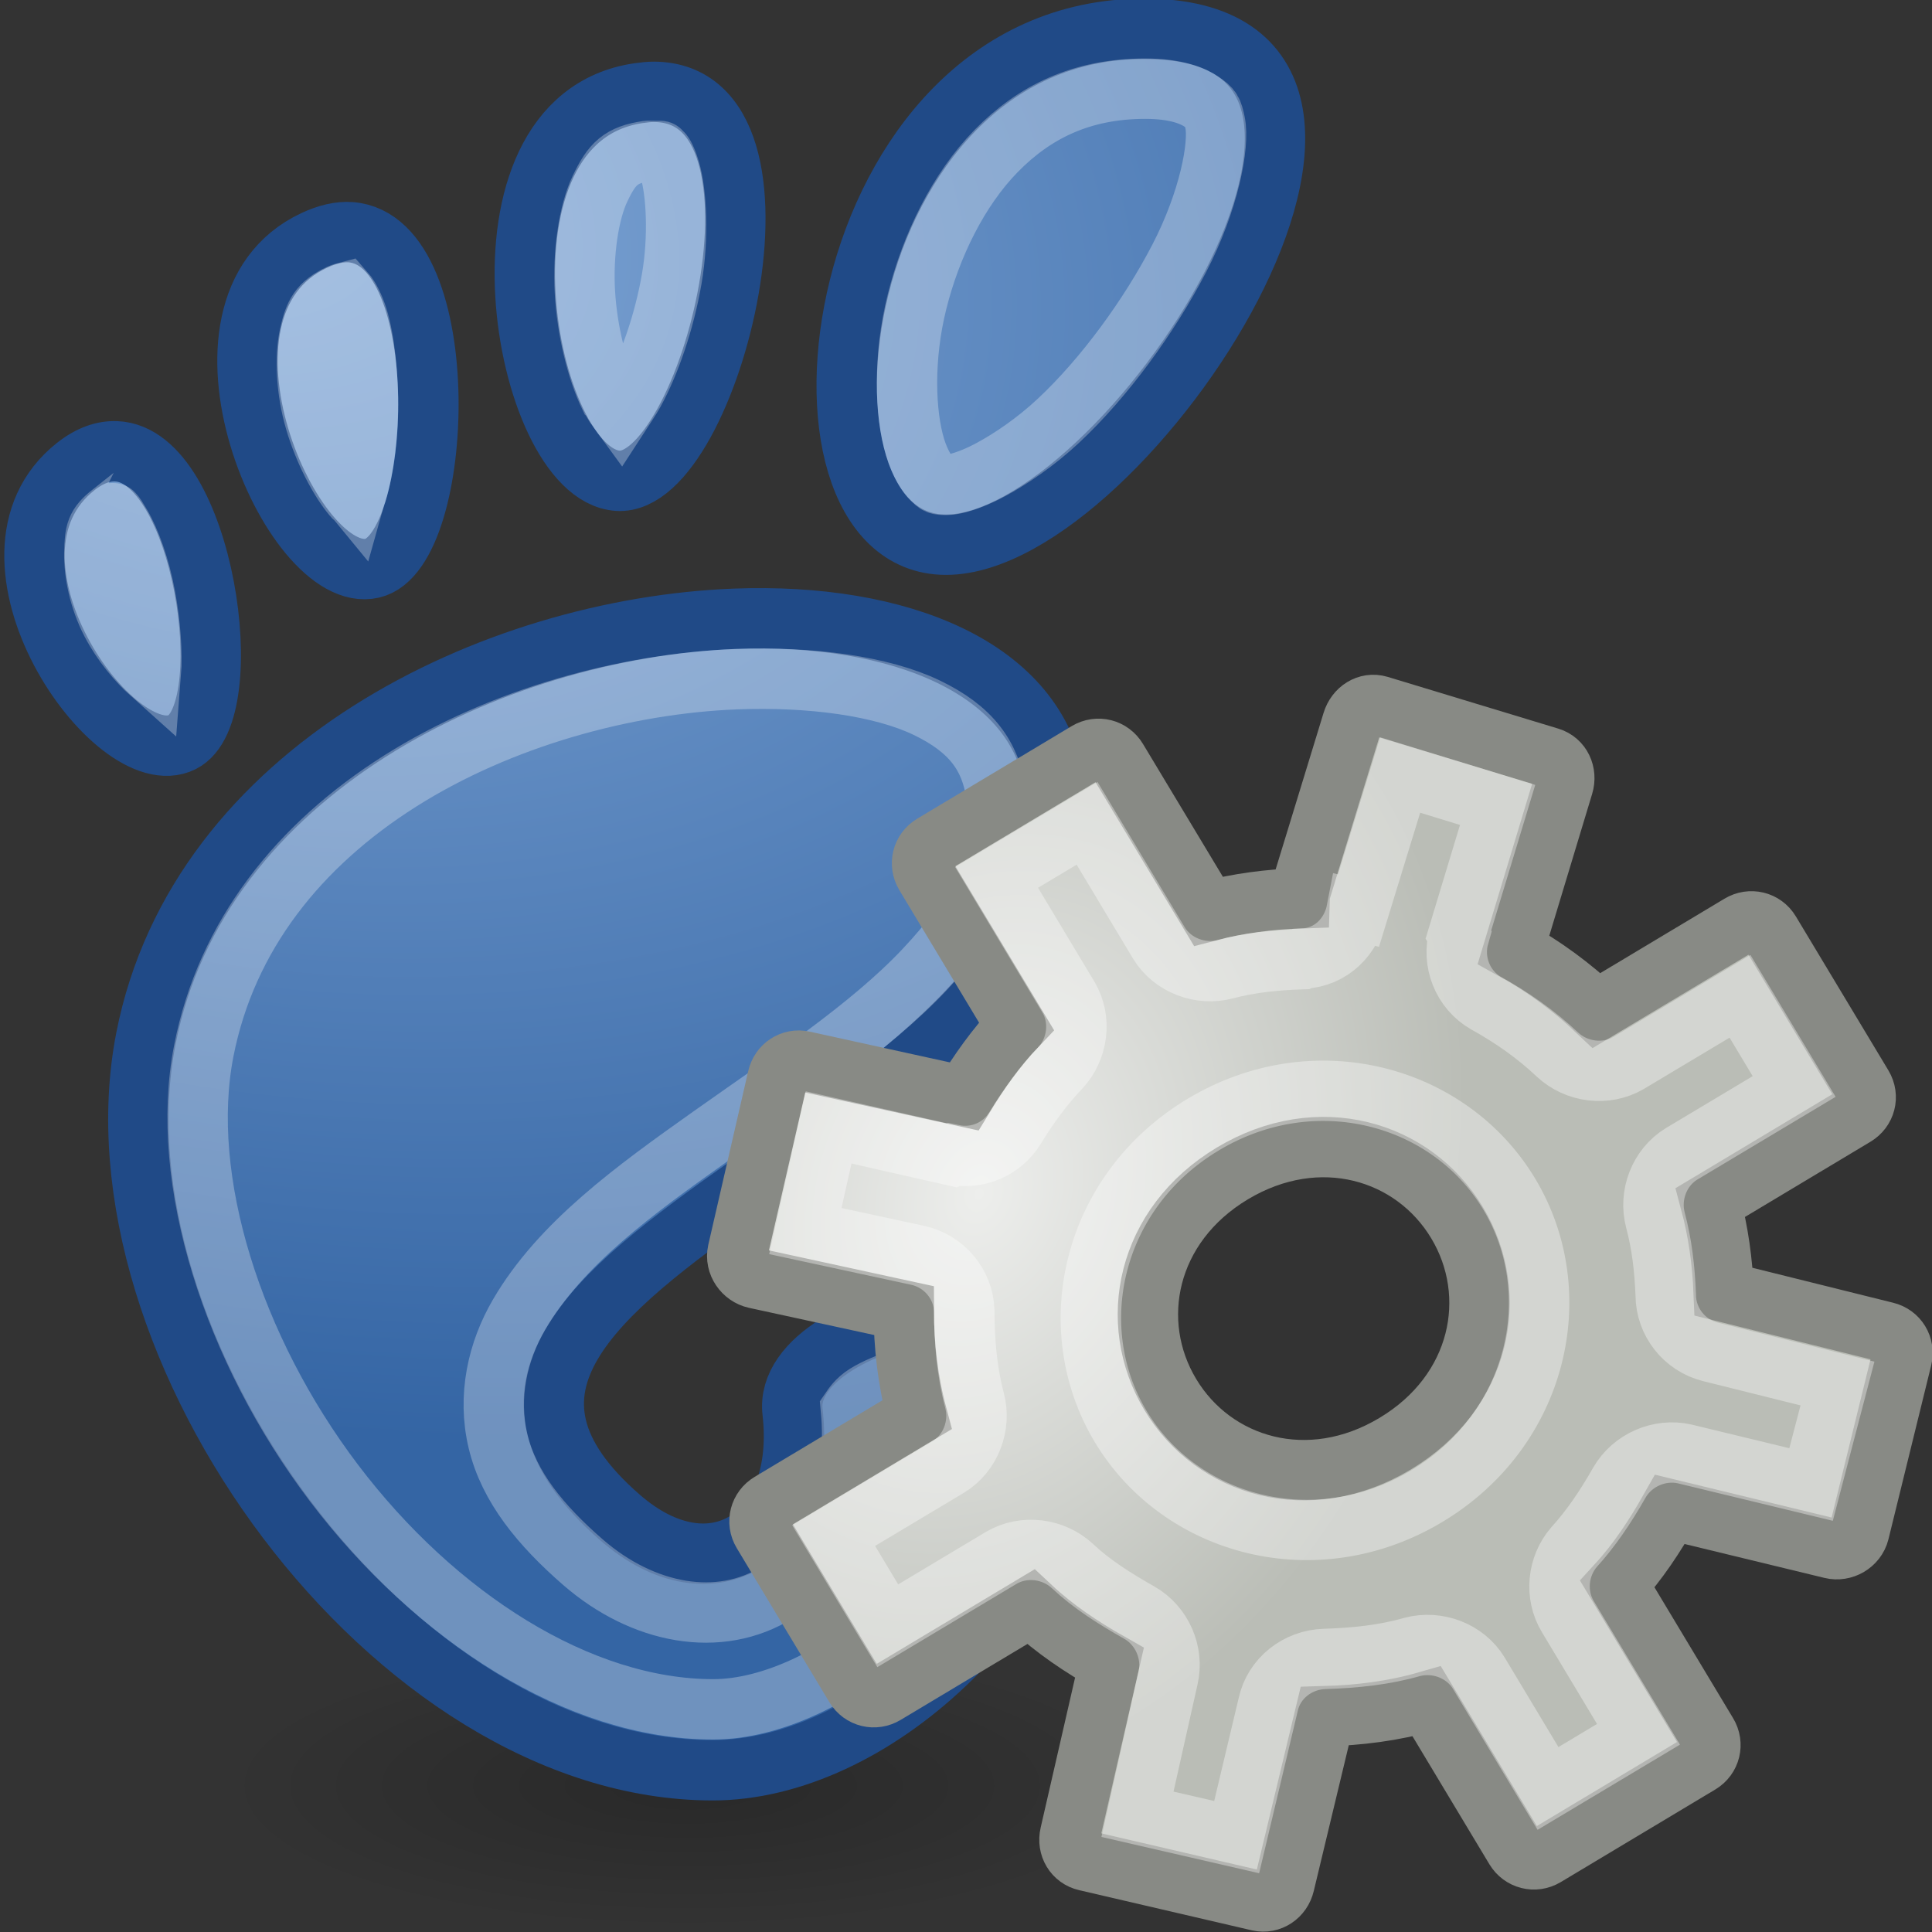 <svg xmlns="http://www.w3.org/2000/svg" xmlns:svg="http://www.w3.org/2000/svg" xmlns:xlink="http://www.w3.org/1999/xlink" id="svg11300" width="32" height="32" version="1.0"><rect width="100%" height="100%" fill="#333333" stroke="none"/><defs id="defs3"><linearGradient id="linearGradient8700"><stop style="stop-color:#000;stop-opacity:1" id="stop8702" offset="0"/><stop style="stop-color:#000;stop-opacity:0" id="stop8704" offset="1"/></linearGradient><linearGradient id="linearGradient4362"><stop style="stop-color:#83a9d8;stop-opacity:1" id="stop4364" offset="0"/><stop style="stop-color:#3465a4;stop-opacity:1" id="stop4366" offset="1"/></linearGradient><linearGradient id="linearGradient8440"><stop style="stop-color:#edeeec;stop-opacity:1" id="stop8442" offset="0"/><stop style="stop-color:#babdb6;stop-opacity:1" id="stop8444" offset="1"/></linearGradient><radialGradient id="radialGradient7917" cx="-30.094" cy="19.634" r="12.989" fx="-30.094" fy="19.634" gradientTransform="matrix(-0.415,1.47,-2.047,-0.579,31.568,58.959)" gradientUnits="userSpaceOnUse" xlink:href="#linearGradient4362"/><radialGradient id="radialGradient8706" cx="-3.875" cy="35.438" r="8" fx="-3.875" fy="35.438" gradientTransform="matrix(1,0,0,0.367,0,22.425)" gradientUnits="userSpaceOnUse" xlink:href="#linearGradient8700"/><linearGradient id="linearGradient8388" x1="25.058" x2="25.058" y1="47.028" y2="39.999" gradientUnits="userSpaceOnUse" xlink:href="#linearGradient3702"/><radialGradient id="radialGradient8386" cx="4.993" cy="43.5" r="2.5" fx="4.993" fy="43.5" gradientTransform="matrix(2.004,0,0,1.4,-20.012,-104.4)" gradientUnits="userSpaceOnUse" xlink:href="#linearGradient3688"/><radialGradient id="radialGradient8384" cx="4.993" cy="43.5" r="2.5" fx="4.993" fy="43.5" gradientTransform="matrix(2.004,0,0,1.4,27.988,-17.4)" gradientUnits="userSpaceOnUse" xlink:href="#linearGradient3688"/><radialGradient id="radialGradient8382" cx="8.144" cy="7.268" r="38.159" fx="8.144" fy="7.268" gradientTransform="matrix(0.977,0,0,1.029,3.316,0.978)" gradientUnits="userSpaceOnUse" xlink:href="#linearGradient15662"/><radialGradient id="radialGradient8380" cx="8.824" cy="3.756" r="37.752" fx="8.824" fy="3.756" gradientTransform="matrix(0.999,0,0,1.052,2.802,0.46)" gradientUnits="userSpaceOnUse" xlink:href="#linearGradient269"/><radialGradient id="radialGradient8378" cx="33.967" cy="35.737" r="86.708" fx="33.967" fy="35.737" gradientTransform="matrix(0.991,0,0,1.06,-0.658,-0.198)" gradientUnits="userSpaceOnUse" xlink:href="#linearGradient259"/><linearGradient id="linearGradient8376" x1="33.396" x2="34.17" y1="36.921" y2="38.07" gradientTransform="matrix(-2.48131e-2,-0.757,0.757,-2.481981e-2,8.222,36.168)" gradientUnits="userSpaceOnUse" xlink:href="#linearGradient2251"/><radialGradient id="radialGradient8374" cx="31.863" cy="2.367" r="37.752" fx="31.863" fy="2.367" gradientTransform="matrix(0.332,0,0,0.354,20.105,9.582)" gradientUnits="userSpaceOnUse" xlink:href="#linearGradient269"/><radialGradient id="radialGradient8372" cx="30.654" cy="14.937" r="86.708" fx="30.654" fy="14.937" gradientTransform="matrix(0.148,1.009137e-2,-1.104438e-2,0.162,25.06,12.817)" gradientUnits="userSpaceOnUse" xlink:href="#linearGradient259"/><radialGradient id="radialGradient8370" cx="37.03" cy="12.989" r="4.293" fx="37.03" fy="12.989" gradientTransform="matrix(1.745,0,0,1.284,-26.583,-3.478)" gradientUnits="userSpaceOnUse" xlink:href="#linearGradient4790"/><linearGradient id="linearGradient3702"><stop style="stop-color:black;stop-opacity:0" id="stop3704" offset="0"/><stop id="stop3710" offset=".5" style="stop-color:black;stop-opacity:1"/><stop style="stop-color:black;stop-opacity:0" id="stop3706" offset="1"/></linearGradient><linearGradient id="linearGradient3688"><stop style="stop-color:black;stop-opacity:1" id="stop3690" offset="0"/><stop style="stop-color:black;stop-opacity:0" id="stop3692" offset="1"/></linearGradient><linearGradient id="linearGradient4790"><stop style="stop-color:#000;stop-opacity:1" id="stop4792" offset="0"/><stop style="stop-color:#000;stop-opacity:0" id="stop4794" offset="1"/></linearGradient><linearGradient id="linearGradient2251"><stop style="stop-color:#fff;stop-opacity:1" id="stop2253" offset="0"/><stop style="stop-color:#fff;stop-opacity:0" id="stop2255" offset="1"/></linearGradient><linearGradient id="linearGradient15662"><stop id="stop15664" offset="0" style="stop-color:#fff;stop-opacity:1"/><stop id="stop15666" offset="1" style="stop-color:#f8f8f8;stop-opacity:1"/></linearGradient><linearGradient id="linearGradient269"><stop id="stop270" offset="0" style="stop-color:#a3a3a3;stop-opacity:1"/><stop id="stop271" offset="1" style="stop-color:#8a8a8a;stop-opacity:1"/></linearGradient><linearGradient id="linearGradient259"><stop id="stop260" offset="0" style="stop-color:#fafafa;stop-opacity:1"/><stop id="stop261" offset="1" style="stop-color:#bbb;stop-opacity:1"/></linearGradient><linearGradient id="linearGradient3990"><stop id="stop3992" offset="0" style="stop-color:#6795cf;stop-opacity:1"/><stop id="stop3994" offset="1" style="stop-color:#3465a4;stop-opacity:1"/></linearGradient><radialGradient id="radialGradient8125" cx="56.704" cy="10.241" r="14.75" fx="56.704" fy="10.241" gradientTransform="matrix(0.498,0.172,-0.226,0.649,-9.71,3.373)" gradientUnits="userSpaceOnUse" xlink:href="#linearGradient8440"/><radialGradient id="radialGradient8129" cx="-45.67" cy="10.424" r="13.104" fx="-45.67" fy="10.424" gradientTransform="matrix(8.7606339e-2,1.314,-1.701,0.116,65.817,67.547)" gradientUnits="userSpaceOnUse" xlink:href="#linearGradient3990"/></defs><g id="layer1"><path style="opacity:.2;fill:url(#radialGradient8706);fill-opacity:1;stroke:none" id="path8698" d="M 4.125,35.438 A 8,2.938 0 1 1 -11.875,35.438 A 8,2.938 0 1 1 4.125,35.438 z" transform="matrix(0.965,0,0,0.811,15.134,0.843)"/><path id="path8" d="M 18.952,0.477 C 13.699,0.477 12.714,9.022 15.669,9.022 C 18.623,9.022 24.205,0.477 18.952,0.477 z M 10.831,1.521 C 10.748,1.521 10.663,1.531 10.571,1.544 C 7.615,1.983 8.657,7.853 10.231,7.963 C 11.755,8.069 13.417,1.532 10.831,1.521 z M 5.807,3.846 C 5.626,3.833 5.423,3.879 5.2,3.984 C 2.824,5.104 4.836,9.722 6.167,9.411 C 7.375,9.13 7.553,3.977 5.807,3.846 z M 1.924,7.475 C 1.717,7.467 1.494,7.539 1.256,7.726 C -0.646,9.228 1.899,12.855 3.018,12.292 C 3.997,11.8 3.37,7.53 1.924,7.475 z M 12.166,10.249 C 8.182,10.404 3.289,12.743 2.417,17.201 C 1.424,22.28 6.502,29.321 11.805,29.321 C 14.415,29.321 17.428,26.633 17.991,23.223 C 18.421,20.623 12.929,21.663 13.127,23.383 C 13.363,25.445 11.799,26.466 10.271,25.136 C 5.405,20.904 18.329,18.79 17.477,13.009 C 17.19,11.059 14.891,10.144 12.166,10.249 z" style="fill:url(#radialGradient7917);fill-opacity:1;stroke:#204a87;stroke-width:1;stroke-opacity:1"/><path style="fill:none;stroke:#fff;stroke-width:1;stroke-miterlimit:4;stroke-opacity:.292;stroke-dasharray:none" id="path8152" d="M 18.969,1.469 C 17.911,1.469 17.131,1.856 16.5,2.5 C 15.872,3.141 15.418,4.076 15.188,5 C 14.958,5.918 14.988,6.848 15.156,7.406 C 15.242,7.69 15.366,7.87 15.438,7.938 C 15.526,8.022 15.522,8.031 15.688,8.031 C 15.802,8.031 16.075,7.959 16.406,7.781 C 16.737,7.603 17.153,7.323 17.531,6.969 C 18.293,6.256 19.034,5.239 19.531,4.281 C 20.025,3.329 20.202,2.396 20.125,2.031 C 20.083,1.831 20.067,1.796 19.906,1.688 C 19.765,1.591 19.492,1.469 18.969,1.469 z M 10.719,2.5 C 10.285,2.564 10.136,2.707 9.938,3.125 C 9.75,3.518 9.65,4.201 9.688,4.844 C 9.725,5.488 9.891,6.138 10.094,6.562 C 10.105,6.572 10.116,6.582 10.125,6.594 C 10.151,6.682 10.217,6.756 10.281,6.844 C 10.349,6.739 10.442,6.606 10.5,6.5 C 10.758,6.031 11.002,5.335 11.125,4.625 C 11.247,3.922 11.204,3.178 11.094,2.812 C 11.038,2.628 10.99,2.55 10.969,2.531 C 10.936,2.502 10.934,2.499 10.938,2.5 C 10.941,2.501 10.916,2.5 10.844,2.5 C 10.757,2.5 10.747,2.496 10.719,2.5 z M 5.719,4.844 C 5.704,4.848 5.672,4.853 5.625,4.875 C 5.29,5.033 5.204,5.195 5.125,5.562 C 5.048,5.922 5.072,6.472 5.219,6.969 C 5.366,7.47 5.619,7.949 5.844,8.219 C 5.861,8.241 5.86,8.232 5.875,8.25 C 5.884,8.218 5.891,8.191 5.906,8.156 C 6.023,7.775 6.103,7.172 6.094,6.594 C 6.085,6.015 6.006,5.44 5.875,5.125 C 5.804,4.953 5.742,4.87 5.719,4.844 z M 1.844,8.5 C 1.591,8.7 1.57,8.809 1.562,9.156 C 1.555,9.482 1.642,9.925 1.844,10.312 C 2.022,10.655 2.287,10.966 2.5,11.156 C 2.526,10.831 2.491,10.328 2.406,9.875 C 2.316,9.393 2.158,8.955 2,8.688 C 1.932,8.573 1.907,8.532 1.875,8.5 C 1.872,8.497 1.846,8.502 1.844,8.5 z M 12.188,11.25 C 10.367,11.321 8.288,11.885 6.625,12.938 C 4.96,13.991 3.75,15.488 3.375,17.406 C 2.957,19.541 3.853,22.346 5.531,24.562 C 7.21,26.779 9.59,28.312 11.812,28.312 C 12.778,28.313 13.965,27.757 14.969,26.812 C 15.973,25.868 16.79,24.556 17.031,23.094 C 17.062,22.906 17.054,22.86 17.062,22.875 C 17.071,22.89 17.032,22.848 16.906,22.781 C 16.75,22.698 16.255,22.598 15.75,22.656 C 15.235,22.716 14.649,22.904 14.344,23.094 C 14.196,23.186 14.125,23.299 14.094,23.344 C 14.212,24.605 13.807,25.792 12.875,26.375 C 11.913,26.977 10.646,26.736 9.656,25.875 C 8.956,25.266 8.43,24.626 8.25,23.875 C 8.071,23.127 8.243,22.385 8.594,21.781 C 9.282,20.598 10.514,19.71 11.781,18.812 C 13.051,17.913 14.408,17.022 15.312,16.062 C 16.223,15.096 16.66,14.24 16.5,13.156 C 16.407,12.522 16.091,12.077 15.344,11.719 C 14.605,11.365 13.436,11.202 12.188,11.25 z"/><path style="fill:url(#radialGradient8125);fill-opacity:1;fill-rule:evenodd;stroke:#888a85;stroke-width:1;stroke-linecap:butt;stroke-linejoin:miter;stroke-miterlimit:4;stroke-opacity:1;stroke-dasharray:none;stroke-dashoffset:0" id="path2212" d="M 15.449,13.989 C 15.272,14.095 15.222,14.314 15.324,14.485 L 16.835,16.997 C 16.498,17.351 16.217,17.752 15.968,18.16 L 13.306,17.576 C 13.111,17.533 12.923,17.656 12.879,17.857 L 12.219,20.729 C 12.174,20.93 12.316,21.13 12.511,21.173 L 14.969,21.707 C 14.97,22.283 15.035,22.864 15.187,23.434 L 12.757,24.89 C 12.586,24.992 12.526,25.209 12.632,25.385 L 14.165,27.935 C 14.271,28.111 14.49,28.161 14.661,28.058 L 17.073,26.613 C 17.469,26.984 17.913,27.279 18.376,27.541 L 17.724,30.383 C 17.677,30.584 17.792,30.776 17.987,30.82 L 20.846,31.485 C 21.041,31.529 21.227,31.404 21.274,31.204 L 21.941,28.426 C 22.506,28.41 23.076,28.341 23.632,28.181 L 25.098,30.621 C 25.201,30.791 25.418,30.85 25.595,30.744 L 28.153,29.211 C 28.33,29.105 28.38,28.886 28.277,28.716 L 26.789,26.239 C 27.135,25.861 27.412,25.436 27.659,25 L 30.336,25.649 C 30.53,25.697 30.743,25.576 30.793,25.376 L 31.5,22.5 C 31.549,22.3 31.431,22.11 31.237,22.063 L 28.549,21.395 C 28.529,20.903 28.461,20.402 28.331,19.916 L 30.724,18.482 C 30.896,18.379 30.955,18.163 30.849,17.986 L 29.317,15.437 C 29.211,15.26 28.991,15.211 28.82,15.314 L 26.445,16.737 C 26.025,16.34 25.565,16.003 25.069,15.729 L 25.892,13.006 C 25.952,12.809 25.857,12.605 25.666,12.547 L 22.84,11.69 C 22.649,11.633 22.461,11.756 22.401,11.953 L 21.537,14.774 C 21.527,14.808 21.527,14.846 21.526,14.879 C 21.023,14.896 20.51,14.961 20.014,15.092 L 18.503,12.58 C 18.401,12.409 18.184,12.35 18.007,12.456 L 15.449,13.989 z M 20.413,19.435 C 21.841,18.58 23.413,19.052 24.134,20.252 C 24.855,21.451 24.533,23.059 23.105,23.914 C 21.677,24.77 20.105,24.298 19.384,23.098 C 18.663,21.899 18.985,20.291 20.413,19.435 z"/><path style="fill:none;stroke:#fff;stroke-width:1.469;stroke-linecap:butt;stroke-linejoin:miter;stroke-miterlimit:4;stroke-opacity:.369;stroke-dasharray:none;stroke-dashoffset:0" id="path3195" d="M 61,3.75 L 61,7.156 C 60.995,7.789 60.546,8.357 59.938,8.531 C 59.387,8.684 58.816,8.921 58.25,9.219 C 57.714,9.499 57.069,9.411 56.625,9 C 56.615,9 56.604,9 56.594,9 L 54.375,6.875 L 52.594,8.75 L 54.625,10.656 C 55.106,11.105 55.227,11.832 54.906,12.406 C 54.522,13.051 54.198,13.718 54,14.406 C 53.825,15.015 53.258,15.463 52.625,15.469 L 49.375,15.469 L 49.375,18.031 L 52.594,18.031 C 53.227,18.037 53.794,18.485 53.969,19.094 C 54.141,19.703 54.427,20.279 54.781,20.906 C 55.088,21.456 54.999,22.171 54.562,22.625 L 52.219,25.094 L 54,26.812 L 56.312,24.438 C 56.761,23.956 57.488,23.866 58.062,24.188 C 58.714,24.553 59.366,24.854 60.031,25.031 C 60.64,25.206 61.088,25.773 61.094,26.406 L 61.094,29.688 L 63.656,29.688 L 63.656,26.344 C 63.654,25.725 64.069,25.163 64.656,24.969 C 65.228,24.797 65.818,24.522 66.406,24.188 C 66.956,23.88 67.671,23.97 68.125,24.406 L 70.375,26.625 L 72.188,24.844 L 69.938,22.594 C 69.474,22.131 69.384,21.406 69.719,20.844 C 70.026,20.28 70.269,19.744 70.438,19.156 C 70.612,18.548 71.179,18.099 71.812,18.094 L 75,18.094 L 75,15.531 L 71.844,15.531 C 71.211,15.526 70.643,15.077 70.469,14.469 C 70.274,13.771 69.984,13.123 69.625,12.5 C 69.304,11.926 69.425,11.199 69.906,10.75 C 69.906,10.74 69.906,10.729 69.906,10.719 L 72.344,8.5 L 70.688,6.656 L 68.125,8.969 L 68.094,8.938 C 67.657,9.429 66.964,9.601 66.375,9.281 C 66.365,9.282 66.354,9.282 66.344,9.281 C 65.77,8.961 65.218,8.703 64.625,8.531 C 64.016,8.357 63.568,7.789 63.562,7.156 L 63.562,3.75 L 61,3.75 z M 62.219,11.5 C 65.374,11.5 67.719,13.957 67.719,16.781 C 67.719,19.605 65.374,22.062 62.219,22.062 C 59.064,22.063 56.719,19.605 56.719,16.781 C 56.719,13.957 59.064,11.5 62.219,11.5 z" transform="matrix(0.585,-0.35,0.35,0.583,-20.491,33.697)"/></g></svg>